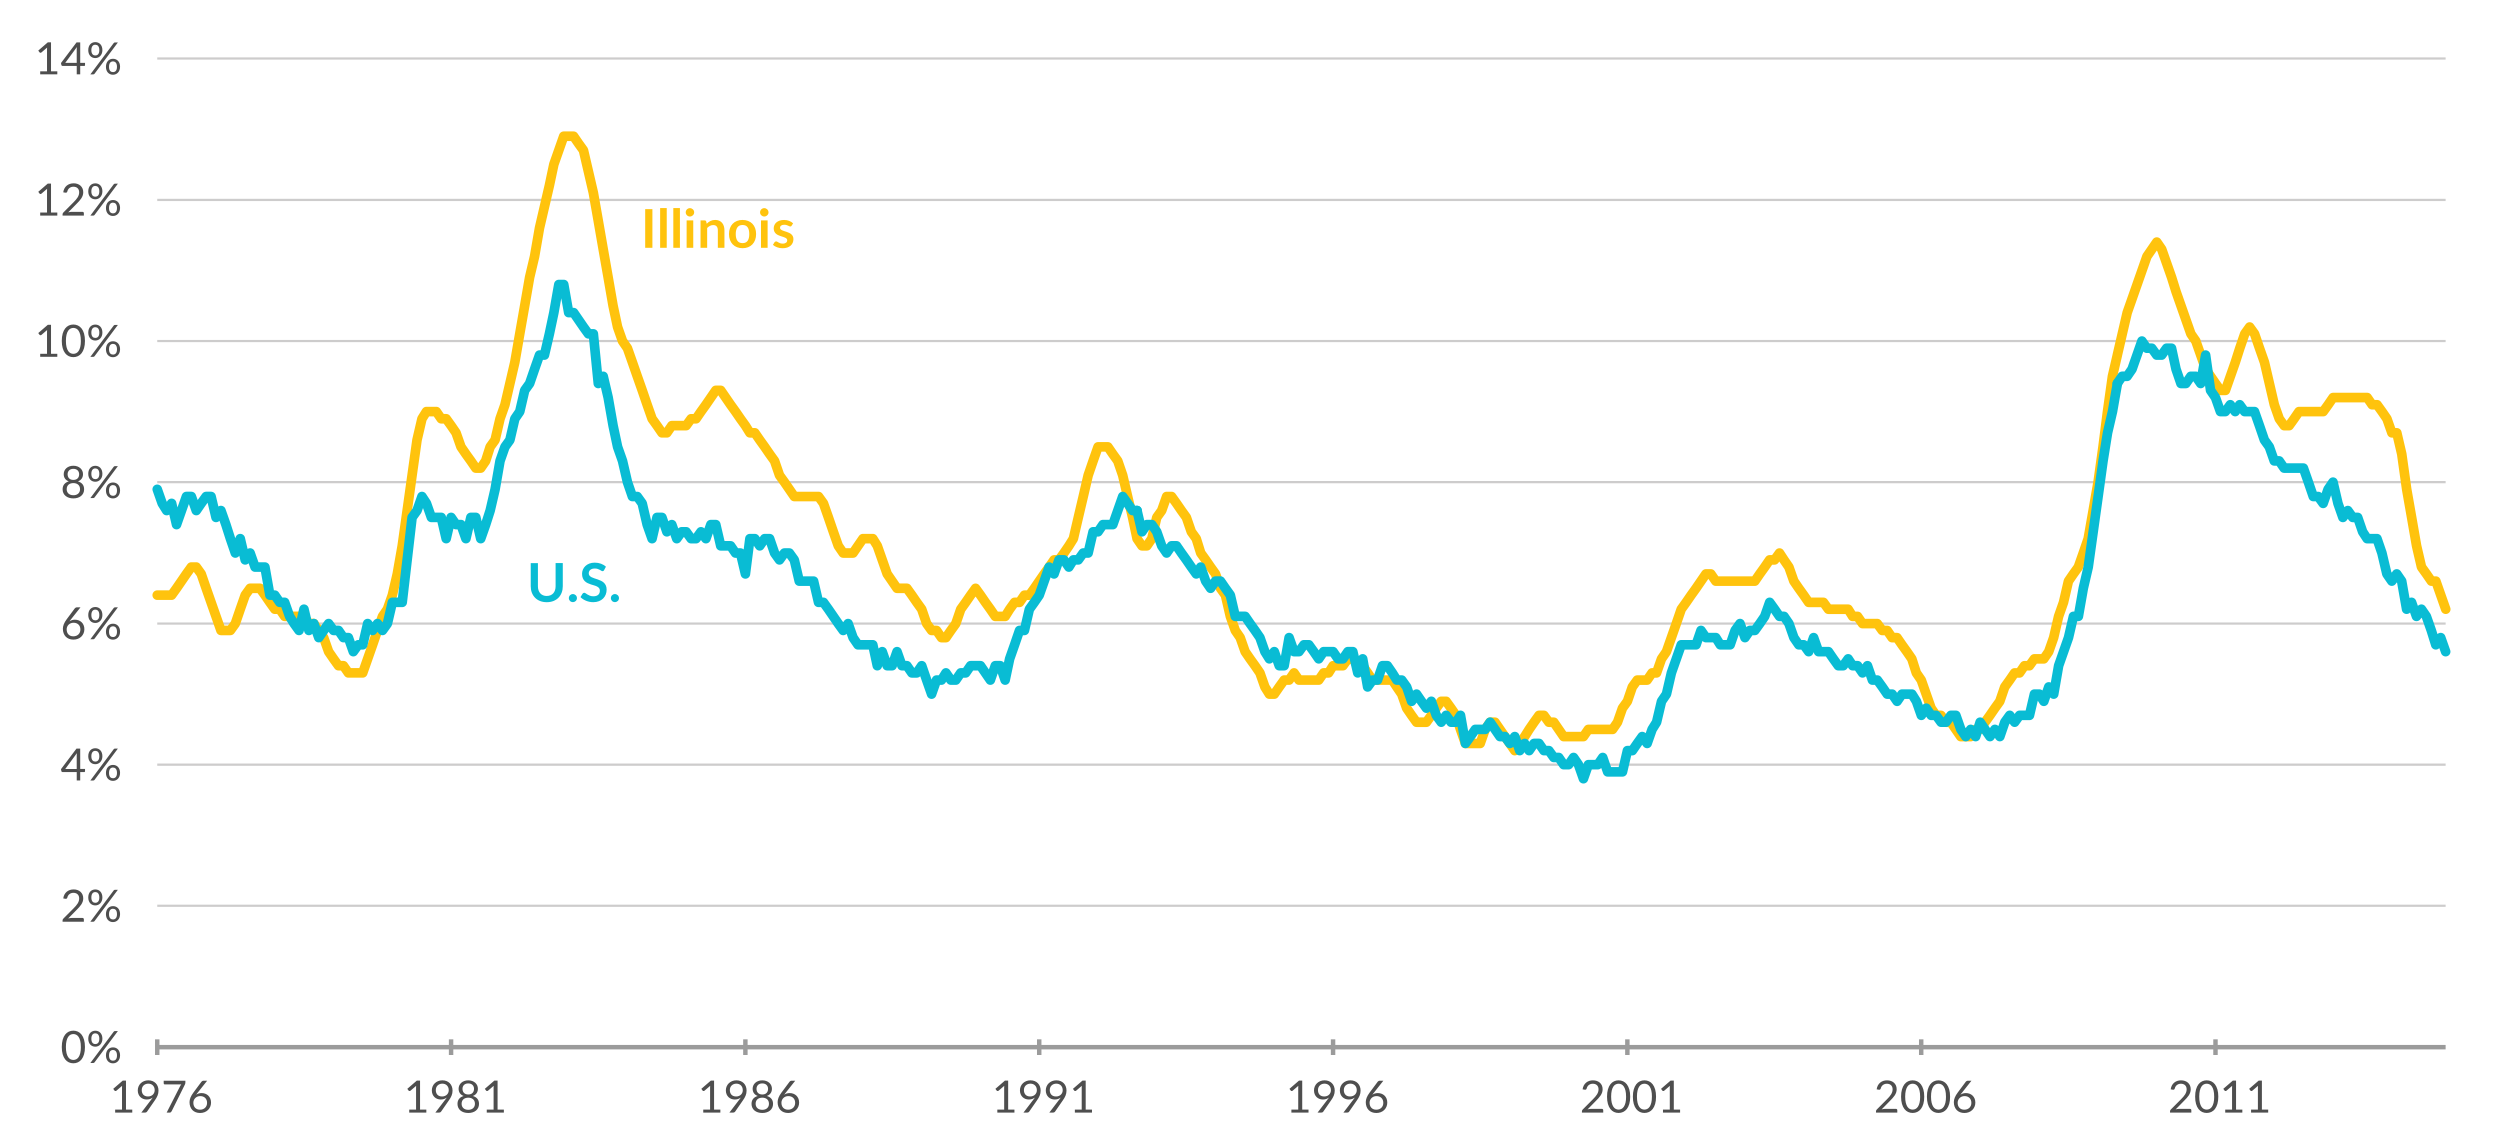 <svg xmlns="http://www.w3.org/2000/svg" width="561" height="252" viewBox="0 0 561 252"><path fill="none" stroke="#CDCCCC" stroke-width=".5" stroke-linejoin="round" stroke-miterlimit="10" d="M35.286 203.255H548.8M35.285 171.59H548.8M35.285 139.93H548.8M35.285 108.19H548.8M35.285 76.53H548.8M35.285 44.864H548.8M35.285 13.128H548.8"/><path fill="none" stroke="#9B9B9B" stroke-linejoin="round" stroke-miterlimit="10" d="M35.286 234.99H548.8m-513.514-1.758v3.518m65.938-3.518v3.518m66.04-3.518v3.518m65.937-3.518v3.518m65.94-3.518v3.518m66.04-3.518v3.518m65.938-3.518v3.518m66.038-3.518v3.518"/><path fill="none" stroke="#FFC30D" stroke-width="2.16" stroke-linecap="round" stroke-linejoin="round" stroke-miterlimit="10" d="M35.286 133.55h3.22l1.108-1.538 1.108-1.613 1.107-1.614 1.106-1.54h1.107l1.107 1.54 1.11 3.225 1.106 3.153 1.108 3.15 1.107 3.153h2.116l1.107-1.54 1.108-3.224 1.108-3.152 1.107-1.538h2.217l1.106 1.54 1.108 1.612 1.107 1.54h1.11l1.106 1.61h4.325l1.107 1.614h1.107l1.105 1.54 1.108 1.612 1.107 3.15 1.11 1.614 1.106 1.54h1.107l1.108 1.61h3.223l1.108-3.15 1.108-3.152 1.107-3.225 1.108-3.152 1.107-1.612 1.106-3.152 1.108-4.762 1.107-6.304 1.11-7.915 1.107-7.917 1.107-7.916 1.108-4.764 1.007-1.613h2.214l1.107 1.612h1.108l1.107 1.54 1.108 1.612 1.106 3.15 1.107 1.614 1.107 1.54 1.108 1.612h1.108l1.108-1.613 1.006-3.152 1.108-1.54 1.107-4.763 1.106-3.152 1.108-4.764 1.107-4.764 1.107-6.377 1.108-6.303 1.107-6.377 1.11-4.69 1.106-6.378 1.107-4.763 1.108-4.764 1.007-4.765 1.108-3.15 1.107-3.153h2.214l1.106 1.612 1.107 1.54 1.11 4.764 1.106 4.764 1.107 6.303 1.107 6.377 1.108 6.303 1.107 6.377 1.006 4.764 1.108 3.152 1.107 1.612 1.11 3.152 1.1 3.152 1.11 3.15 1.106 3.226 1.108 3.152 1.107 1.54 1.11 1.612h1.107l1.107-1.613h3.22l1.108-1.537h1.107l1.106-1.613 1.107-1.54 1.107-1.612 1.11-1.613h1.106l1.107 1.613 1.108 1.612 1.11 1.54 1.107 1.612 1.107 1.54 1.007 1.612h1.108l1.107 1.612 1.108 1.54 1.107 1.612 1.107 1.54 1.107 3.224 1.107 1.54 1.11 1.612 1.107 1.612h5.436l1.107 1.54 1.107 3.15 1.107 3.226 1.108 3.15 1.107 1.614h2.213l1.107-1.613 1.108-1.612h2.215l1.007 1.614 1.107 3.152 1.107 3.152 1.108 1.612 1.107 1.612h2.213l1.107 1.54 1.11 1.612 1.106 1.54 1.107 3.224 1.108 1.54h1.11l1.106 1.612h1.007l1.108-1.613 1.108-1.54 1.107-3.224 1.107-1.54 1.11-1.612 1.106-1.537 1.108 1.54 1.107 1.612 1.11 1.54 1.106 1.61h2.213l1.007-1.61 1.108-1.54h1.107l1.107-1.613h1.106l1.108-1.538 1.107-1.613 1.11-1.612 1.106-1.54 1.106-1.612h1.108l1.108-1.54 1.107-1.612 1.006-1.612 1.107-4.763 1.107-4.69 1.107-4.766 1.107-3.225 1.11-3.153h2.21l1.106 1.613 1.108 1.54 1.108 3.224 1.107 4.764 1.108 4.69 1.008 4.765M255.147 120.87l1.107 1.613h1.108l1.107-1.612 1.106-4.762 1.107-1.54 1.108-3.15h1.107l1.108 1.538 1.107 1.613 1.108 1.54 1.108 3.223 1.108 1.54 1.006 3.224 1.107 1.54 1.106 1.612 1.107 1.54 1.108 3.223 1.108 1.54 1.106 4.763 1.108 3.152 1.107 1.613 1.107 3.15 1.108 1.615 1.107 1.54 1.107 1.61 1.107 3.153 1.007 1.613h1.107l1.11-1.612 1.106-1.54h1.106l1.108-1.612 1.108 1.612h4.43l1.108-1.612h1.108l1.007-1.612h2.215l1.108-1.54h1.107l1.107 1.54h1.106l1.108 1.612 1.11 1.612h4.43l1.006 1.54 1.107 1.613 1.107 3.15 1.107 1.614 1.107 1.54h2.215l1.106-1.54 1.106-1.612 1.107-1.538h1.107l1.107 1.54 1.108 1.61 1.006 3.154 1.107 3.15h3.322l1.107-3.15 1.107-1.613h1.108l1.108 1.613 1.107 1.612 1.108 1.54 1.108 1.61 1.108-1.61 1.107-1.54 1.007-1.612 1.107-1.613 1.107-1.54h1.107l1.11 1.54h1.106l1.106 1.613 1.108 1.612h4.43l1.107-1.612h5.435l1.108-1.613 1.107-3.152 1.11-1.538 1.106-3.225 1.108-1.54h2.215l1.108-1.612h1.007l1.107-3.15 1.107-1.614 1.107-3.15 1.108-3.152 1.11-3.225 1.106-1.54 1.108-1.612 1.107-1.538 1.107-1.613 1.108-1.613h1.107l1.108 1.613h8.762l1.106-1.613 1.107-1.54 1.108-1.612h1.108l1.11-1.54 1.006 1.54 1.106 1.613 1.106 3.15 1.108 1.615 1.107 1.54 1.11 1.612h3.32l1.11 1.54h4.43l1.007 1.61h1.106l1.11 1.614h3.314l1.108 1.54h1.108l1.107 1.613h1.108l1.11 1.612 1.107 1.54 1.107 1.612 1.007 3.15 1.108 1.613 1.107 3.153 1.107 3.15 1.108 1.613h1.108l1.107 1.54h1.108l1.108 1.613 1.11 1.61h2.213l1.108-1.61h1.008l1.107-1.614 1.108-1.54 1.107-1.612 1.107-1.538 1.107-3.225 1.108-1.54 1.108-1.61h1.107l1.108-1.613h1.108l1.107-1.54h2.115l1.107-1.612 1.107-3.15 1.107-4.765 1.107-3.15 1.106-4.766 1.107-1.613 1.108-1.54 1.108-3.15 1.107-3.225 1.108-6.302 1.107-6.377 1.108-7.915 1.007-7.915 1.107-7.916 1.107-4.765m-.004-.005l1.107-4.765 1.107-4.764 1.108-3.15 1.107-3.15 1.105-3.153 1.107-3.152 1.107-1.612 1.107-1.613 1.107 1.612 1.108 3.15 1.107 3.153 1.006 3.225 1.107 3.152 1.108 3.152 1.108 3.15 1.107 1.614 1.107 3.152 1.107 3.15 1.107 1.614 1.107 1.612 1.108 1.54h1.107l1.107-3.152 1.107-3.152 1.007-3.152 1.108-3.225 1.107-1.54 1.107 1.54 1.107 3.225 1.11 3.152 1.105 4.764 1.108 4.764 1.107 3.152 1.11 1.54h1.105l1.107-1.54 1.108-1.613h5.435l1.108-1.54 1.107-1.613h7.654l1.107 1.612h1.107l1.108 1.54 1.107 1.61 1.11 3.153h1.106l1.108 4.764 1.107 7.916 1.108 6.303 1.11 6.376 1.106 4.765 1.108 1.54 1.107 1.61h1.008l1.107 3.153 1.11 3.153"/><g fill="none" stroke="#09BCD4" stroke-width="2.16" stroke-linecap="round" stroke-linejoin="round" stroke-miterlimit="10"><path d="M35.286 109.804l1.107 3.15 1.007 1.614 1.107-1.613 1.107 4.765 1.108-3.152 1.107-3.152h1.106l1.107 3.152 1.107-1.613 1.11-1.54h1.106l1.108 4.692 1.107-1.54 1.11 3.153 1.006 3.15 1.107 3.226 1.108-3.225 1.108 4.766 1.107-1.54 1.107 3.153h2.216l1.108 6.302h1.107l1.11 1.614h1.106l1.106 3.15 1.007 1.614 1.107 1.54 1.108-4.765 1.107 4.764 1.107-1.54 1.106 3.152 1.108-1.613 1.107-1.54 1.11 1.54h1.106l1.106 1.612h1.108l1.108 3.15 1.108-1.538h1.006l1.108-4.764 1.107 1.54 1.108-1.54 1.108 1.54 1.107-1.54 1.106-4.764h2.214l1.108-9.53 1.108-9.527 1.107-1.54 1.108-3.15 1.007 1.537 1.107 3.152h2.214l1.107 4.763 1.108-4.763 1.108 1.613h1.106l1.108 3.15 1.107-4.763h1.108l1.108 4.764 1.108-3.15 1.007-3.152 1.108-4.764 1.107-6.377 1.107-3.15 1.107-1.54 1.107-4.764 1.106-1.613 1.108-4.765 1.107-1.54 1.11-3.224 1.106-3.15h1.108l1.108-4.765 1.007-4.765 1.108-6.302h1.108l1.107 6.303h1.107l1.107 1.614 1.106 1.612 1.11 1.54h1.106l1.108 11.14 1.107-1.612 1.108 4.764 1.107 6.303 1.007 4.765 1.107 3.152 1.107 4.764 1.108 3.226H143l1.11 1.54 1.106 4.764 1.108 3.15 1.107-4.763h1.11l1.107 3.225 1.107-1.612 1.107 3.15 1.11-1.538h1.006l1.107 1.54h1.107l1.107-1.54 1.107 1.54 1.107-3.152h1.11l1.107 4.763h2.215l1.108 1.614h1.108l1.107 4.69 1.007-7.915h1.107l1.106 1.612 1.108-1.612h1.107l1.108 3.226 1.107 1.54 1.107-1.54h1.108l1.108 1.54 1.107 4.763h3.22l1.108 4.763h1.107l1.107 1.54 1.107 1.61 1.108 1.614 1.107 1.54 1.105-1.54 1.108 3.152 1.107 1.61h3.324l1.007 4.69 1.108-3.15 1.107 3.15h1.108l1.107-3.15 1.106 3.15h1.108l1.107 1.614h1.11l1.107-1.612 1.107 3.224 1.108 3.153 1.108-3.154h1.107l1.007-1.612 1.108 1.612h1.107l1.106-1.612h1.107l1.11-1.612h2.21l1.107 1.612 1.11 1.612 1.106-3.224h1.107l1.107 3.224 1.007-4.763 1.108-3.152 1.107-3.224h1.107l1.105-4.764 1.108-1.54 1.107-1.612 1.11-3.15 1.106-3.152 1.107 1.54 1.108-3.153h1.11l1.106 1.613 1.007-1.613h1.107l1.107-1.54h1.107l1.107-4.763h1.11l1.107-1.612h2.215l1.108-3.152 1.108-3.152 1.107 1.54 1.108 1.612h1.007"/><path d="M255.147 114.568l1.107 4.764 1.108-1.612h1.107l1.106 1.612 1.107 3.15 1.108 1.614 1.107-1.613h1.108l1.107 1.613 1.108 1.54 1.108 1.612 1.108 1.54 1.006-1.54 1.107 3.15 1.106 1.614 1.107-1.613h1.108l1.108 1.61 1.106 1.54 1.108 4.764h2.215l1.108 1.613 1.107 1.54 1.107 1.612 1.107 3.15 1.007 1.613 1.107-1.613 1.11 3.153h1.106l1.106-6.303 1.108 3.15h1.108l1.108-1.538h1.107l1.108 1.54 1.11 1.612 1.106-1.613h2.115l1.108 1.615h1.107l1.108-1.613h1.107l1.107 4.765 1.106-3.15 1.108 6.302 1.11-1.54h1.106l1.108-3.225h1.107l1.11 1.612 1.006 1.612h1.107l1.107 1.54 1.107 3.224 1.107-1.612 1.108 1.612 1.107 1.54 1.106-1.54 1.106 3.15 1.107 1.54 1.107-1.54 1.107 1.54h1.108l1.006-1.54 1.107 6.305 1.107-1.54 1.108-1.61h2.214l1.107-1.615 1.108 1.613 1.108 1.612h1.107l1.108 1.54 1.108-1.54 1.108 3.15 1.107-1.61 1.007 1.61 1.107-1.61h1.107l1.107 1.61h1.11l1.106 1.54h1.106l1.108 1.613h1.107l1.11-1.61 1.105 1.61 1.108 3.153 1.107-3.152h2.114l1.11-1.61 1.106 3.224h3.324l1.11-4.765h1.106l1.108-1.613 1.107-1.54 1.108 1.54 1.108-3.15 1.007-1.614 1.107-4.69 1.107-1.613 1.107-4.765 1.107-3.15 1.11-3.153h3.32l1.108-3.225 1.108 1.613h2.215l1.008 1.612h2.214l1.11-3.225 1.106-1.54 1.108 3.153 1.107-1.613h1.11l1.106-1.54 1.106-1.612 1.108-3.15 1.108 1.538 1.108 1.612h1.007l1.106 1.613 1.106 3.153 1.107 1.612h1.107l1.11 1.54 1.106-3.152 1.107 3.15h2.216l1.108 1.614 1.108 1.54h1.108l1.108-1.54 1.007 1.54h1.107l1.11 1.61 1.106-1.61 1.108 3.223h1.108l1.108 1.54 1.108 1.613h1.107l1.11 1.612 1.107-1.612h2.215l1.007 1.612 1.106 3.15 1.107-1.61 1.107 1.61h1.108l1.108 1.54h1.107l1.108-1.54h1.11l1.107 3.154 1.107 1.61 1.107-1.61 1.11 1.61 1.006-3.224 1.107 1.613 1.108 1.61 1.108-1.61 1.107 1.61 1.107-3.224 1.108-1.54 1.108 1.54 1.107-1.54h2.216l1.108-4.763h1.108l1.007 1.612 1.107-3.225 1.107 1.613 1.108-6.377 1.107-3.152 1.106-3.15 1.107-4.765h1.108l1.108-6.304 1.108-4.764 1.108-7.916 1.107-7.916 1.108-7.99 1.008-6.302 1.107-4.765 1.107-6.304"/><path d="M475.11 86.056l1.107-1.612h1.107l1.108-1.613 1.107-3.15 1.105-3.15 1.107 1.61h1.107l1.107 1.54h1.107l1.108-1.54h1.107l1.006 4.69 1.107 3.227h1.108l1.108-1.612h1.107l1.107 1.612 1.107-6.376 1.107 7.916 1.107 1.613 1.108 3.15h1.107l1.107-1.54 1.107 1.54 1.007-1.54 1.108 1.54h2.214l1.107 3.15 1.11 3.227 1.105 1.54 1.108 3.15h1.107l1.11 1.614h4.327l1.107 3.15 1.108 3.227h1.107l1.105 1.54 1.108-3.152 1.107-1.613 1.11 4.765 1.106 3.152 1.108-1.54 1.107 1.54h1.108l1.108 3.224 1.007 1.54h2.213l1.108 3.224 1.107 4.69 1.11 1.613 1.107-1.612 1.108 1.612 1.107 6.303 1.108-1.54 1.108 3.152 1.107-1.612 1.108 1.612 1.107 3.152 1.007 3.225 1.107-1.612 1.11 3.15"/></g><path d="M19.065 234.95c0 .626-.067 1.168-.203 1.627-.135.458-.32.837-.552 1.137-.233.3-.51.523-.828.67-.318.147-.66.22-1.022.22-.367 0-.708-.072-1.022-.22-.315-.146-.59-.37-.823-.67-.233-.3-.417-.68-.55-1.137-.133-.46-.2-1-.2-1.628s.067-1.17.2-1.63.316-.843.55-1.145.508-.525.823-.673c.315-.146.656-.22 1.022-.22.363 0 .704.073 1.022.22.318.147.594.37.828.673s.417.683.552 1.143c.136.46.203 1.002.203 1.63zm-.924 0c0-.548-.044-1.007-.136-1.378-.092-.372-.215-.67-.37-.898-.155-.227-.334-.39-.538-.487-.203-.098-.415-.147-.635-.147s-.43.05-.634.147c-.203.1-.38.26-.535.487-.152.228-.275.526-.367.898-.092.37-.137.83-.137 1.377s.045 1.003.137 1.373.214.668.368.896c.154.226.333.39.536.486.204.098.415.147.635.147s.433-.05.636-.147c.204-.1.383-.26.538-.487.155-.23.278-.526.37-.897s.138-.828.138-1.375zm4.835-1.855c0 .28-.043.53-.13.752-.087.222-.203.408-.348.56-.145.152-.313.268-.505.348s-.394.12-.607.12c-.223 0-.432-.04-.625-.12s-.36-.195-.502-.347c-.142-.152-.252-.34-.333-.56s-.12-.474-.12-.753c0-.287.04-.542.12-.766.08-.225.19-.413.333-.566s.31-.27.502-.35.402-.12.625-.12c.227 0 .437.04.63.12s.362.196.505.35c.144.153.255.342.335.564.08.223.12.478.12.765zm2.535-1.58c.033-.04.072-.075.118-.105.045-.03.105-.045.182-.045h.645l-5.24 7.02c-.03.044-.068.08-.115.105-.046.026-.103.04-.17.04h-.655l5.235-7.015zm-3.225 1.58c0-.22-.023-.407-.07-.56-.047-.154-.11-.28-.192-.378-.082-.1-.178-.17-.288-.213-.11-.043-.227-.065-.35-.065-.124 0-.238.02-.345.063-.106.043-.2.114-.28.213-.08.098-.144.224-.19.377-.047.153-.07.34-.07.56 0 .217.023.4.07.553.046.152.11.275.19.37s.173.163.28.205c.107.043.222.064.345.064.123 0 .24-.02.35-.063.11-.04.206-.11.288-.204.082-.095.146-.218.192-.37.047-.152.07-.336.07-.552zm4.655 3.744c0 .28-.043.53-.13.75-.086.22-.202.404-.347.556-.145.152-.313.268-.505.348-.19.08-.394.12-.607.12-.225 0-.434-.04-.625-.12-.19-.08-.358-.195-.5-.348-.142-.15-.252-.337-.333-.558-.08-.22-.12-.47-.12-.75 0-.287.04-.543.12-.768.08-.226.192-.415.334-.568s.31-.27.5-.35c.192-.08.4-.12.627-.12.225 0 .434.04.628.12.196.08.364.196.506.35.142.153.253.343.335.568.08.225.123.48.123.767zm-.69 0c0-.22-.023-.41-.07-.565-.047-.154-.11-.28-.192-.377s-.178-.168-.288-.21-.227-.066-.35-.066c-.123 0-.24.022-.347.065-.108.042-.203.112-.283.21s-.143.222-.188.376c-.045.155-.067.343-.067.563 0 .216.022.4.067.55.045.15.107.272.188.367s.174.163.283.205c.108.042.224.063.347.063.124 0 .24-.02.35-.062s.206-.11.288-.205.146-.218.192-.367c.047-.15.07-.334.07-.55zM16.52 199.585c.304 0 .587.045.85.135.264.09.493.222.686.393.193.172.345.38.455.628.11.248.167.528.167.84 0 .27-.04.517-.12.744-.08.23-.188.446-.325.652-.136.207-.293.41-.472.605s-.367.396-.567.596l-1.89 1.93c.134-.036.27-.065.406-.087s.267-.033.394-.033h2.4c.098 0 .174.028.23.085s.086.13.086.22v.54h-4.78v-.304c0-.063.013-.13.04-.195.027-.065.068-.127.125-.184l2.296-2.307c.19-.193.364-.38.52-.558.157-.178.29-.357.4-.537s.196-.362.256-.548c.06-.185.09-.382.09-.592s-.032-.395-.1-.553c-.066-.158-.157-.29-.272-.393-.115-.105-.25-.182-.407-.233s-.324-.08-.504-.08c-.184 0-.352.027-.505.08-.152.054-.288.128-.406.223-.12.096-.218.208-.297.338-.08.13-.137.274-.17.43-.04.118-.094.195-.162.233-.068.04-.165.05-.288.033l-.465-.08c.046-.327.137-.616.272-.868.135-.25.305-.462.51-.632s.44-.3.703-.388c.262-.088.547-.132.854-.132zm6.455 1.81c0 .28-.043.53-.13.753-.087.222-.203.408-.348.56-.145.152-.313.268-.505.348s-.394.12-.607.12c-.223 0-.432-.04-.625-.12s-.36-.195-.502-.347c-.142-.154-.252-.34-.333-.563s-.12-.473-.12-.752c0-.287.04-.542.12-.766.08-.224.19-.41.333-.565s.31-.27.502-.35.402-.12.625-.12c.227 0 .437.04.63.12s.362.196.505.35c.144.153.255.342.335.564.08.223.12.477.12.765zm2.535-1.58c.033-.04.072-.075.118-.105.045-.03.105-.045.182-.045h.645l-5.24 7.02c-.03.044-.068.08-.115.105-.046.026-.103.04-.17.04h-.655l5.235-7.015zm-3.225 1.58c0-.22-.023-.406-.07-.56-.047-.153-.11-.28-.192-.377-.082-.1-.178-.17-.288-.213-.11-.043-.227-.065-.35-.065-.124 0-.238.022-.345.065-.106.043-.2.114-.28.213-.08.098-.144.224-.19.377-.047.153-.07.34-.07.56 0 .217.023.4.07.553.046.152.11.275.19.37s.173.163.28.205c.107.042.222.063.345.063.123 0 .24-.02.35-.063.11-.042.206-.11.288-.205.082-.095.146-.218.192-.37.047-.152.07-.337.07-.552zm4.655 3.745c0 .28-.043.53-.13.75-.086.22-.202.406-.347.558-.145.152-.313.268-.505.348-.19.08-.394.12-.607.12-.225 0-.434-.04-.625-.12-.19-.08-.358-.195-.5-.348-.142-.15-.252-.337-.333-.558-.08-.22-.12-.47-.12-.75 0-.286.04-.542.12-.767.08-.226.192-.415.334-.568s.31-.27.5-.35c.192-.08.4-.12.627-.12.225 0 .434.04.628.12.196.08.364.196.506.35.142.153.253.343.335.568.08.225.123.48.123.767zm-.69 0c0-.22-.023-.407-.07-.563-.047-.154-.11-.28-.192-.377s-.178-.167-.288-.21-.227-.065-.35-.065c-.123 0-.24.022-.347.065-.108.043-.203.113-.283.21s-.143.223-.188.377c-.045.155-.067.343-.067.563 0 .217.022.4.067.55.045.15.107.273.188.368s.174.163.283.205c.108.042.224.063.347.063.124 0 .24-.02.35-.063s.206-.11.288-.205.146-.218.192-.367c.047-.15.07-.333.07-.55zM17.996 172.556h1.085v.51c0 .054-.014.1-.046.135-.032.04-.08.058-.147.058h-.89v1.885h-.78v-1.885h-3.18c-.067 0-.125-.02-.173-.058s-.08-.087-.092-.144l-.09-.455 3.486-4.623h.83v4.58zm-.78-2.955c0-.085 0-.18.007-.28.005-.102.016-.206.032-.313l-2.61 3.55h2.57V169.6zm5.76.106c0 .28-.044.53-.13.752-.088.222-.204.408-.35.56-.144.152-.312.268-.504.348s-.394.12-.607.12c-.223 0-.432-.04-.625-.12s-.36-.195-.502-.347c-.142-.154-.252-.34-.333-.563s-.12-.473-.12-.752c0-.287.04-.542.12-.766.08-.224.19-.41.333-.565s.31-.27.502-.35.402-.12.625-.12c.227 0 .437.04.63.12s.362.196.505.35c.144.153.255.342.335.564.08.223.12.48.12.765zm2.534-1.58c.033-.04.072-.075.118-.105.045-.03.105-.043.182-.043h.645l-5.24 7.02c-.03.044-.068.08-.115.105-.046.027-.103.04-.17.04h-.655l5.235-7.014zm-3.225 1.58c0-.22-.023-.407-.07-.56-.047-.154-.11-.28-.192-.378-.082-.1-.178-.17-.288-.213-.11-.043-.227-.065-.35-.065-.124 0-.238.022-.345.065-.106.043-.2.114-.28.213-.08.098-.144.224-.19.377-.047.153-.07.34-.07.56 0 .217.023.4.07.553.046.152.11.275.19.37s.173.163.28.205c.107.042.222.063.345.063.123 0 .24-.02.35-.063.11-.042.206-.11.288-.205.082-.095.146-.218.192-.37.047-.152.07-.336.07-.552zm4.655 3.744c0 .28-.043.53-.13.75-.086.22-.202.406-.347.558-.145.152-.313.268-.505.348-.19.08-.394.12-.607.12-.225 0-.434-.04-.625-.12-.19-.08-.358-.195-.5-.348-.142-.15-.252-.337-.333-.558-.08-.22-.12-.47-.12-.75 0-.286.04-.542.12-.767.08-.226.192-.415.334-.568s.31-.27.5-.35c.192-.08.4-.12.627-.12.225 0 .434.04.628.12.196.08.364.196.506.35.142.153.253.343.335.568.08.225.123.48.123.767zm-.69 0c0-.22-.023-.407-.07-.563-.047-.154-.11-.28-.192-.377s-.178-.167-.288-.21-.227-.065-.35-.065c-.123 0-.24.022-.347.065-.108.043-.203.113-.283.21s-.143.223-.188.377c-.045.155-.067.343-.067.563 0 .217.022.4.067.55.045.15.107.273.188.368s.174.163.283.205c.108.042.224.063.347.063.124 0 .24-.02.35-.063s.206-.11.288-.205.146-.218.192-.367c.047-.15.07-.332.07-.55zM15.936 138.97c-.067.08-.128.16-.185.236l-.17.226c.17-.117.36-.208.565-.273.205-.066.427-.1.667-.1.29 0 .564.05.82.143.258.096.482.234.673.416.192.18.344.403.458.67.114.264.17.566.17.906 0 .33-.06.637-.18.92s-.287.53-.5.74c-.216.21-.475.375-.776.495-.302.12-.634.18-.998.18-.36 0-.688-.057-.98-.172-.294-.115-.543-.28-.75-.49-.204-.212-.362-.47-.474-.77s-.167-.64-.167-1.014c0-.313.07-.647.207-1.002.138-.355.36-.734.663-1.138l1.82-2.445c.047-.06.11-.11.192-.15s.175-.065.282-.065h.79l-2.126 2.685zm-.976 2.27c0 .23.033.44.1.63.066.19.164.355.292.49s.285.243.47.318.396.112.633.112c.24 0 .458-.038.652-.115.195-.076.362-.183.5-.32s.245-.298.32-.484c.075-.185.113-.39.113-.61 0-.23-.037-.44-.11-.63-.074-.19-.178-.35-.313-.48-.135-.132-.296-.232-.483-.303-.187-.07-.392-.104-.615-.104-.24 0-.46.04-.65.122-.195.082-.36.192-.495.33-.135.14-.238.3-.31.48s-.106.37-.106.567zm8.015-3.224c0 .28-.043.53-.13.753-.087.22-.203.407-.348.56-.145.15-.313.266-.505.346s-.394.12-.607.12c-.223 0-.432-.04-.625-.12s-.36-.195-.502-.348c-.142-.15-.252-.34-.333-.56s-.12-.473-.12-.754c0-.286.04-.54.12-.765s.19-.41.333-.565c.142-.152.31-.27.502-.35s.402-.12.625-.12c.227 0 .437.04.63.12s.362.197.505.35c.144.154.255.342.335.565.08.225.12.48.12.766zm2.535-1.58c.033-.04.072-.074.118-.104.045-.03.105-.045.182-.045h.645l-5.24 7.02c-.03.044-.068.08-.115.105-.046.026-.103.04-.17.04h-.655l5.235-7.016zm-3.225 1.58c0-.22-.023-.406-.07-.56-.047-.153-.11-.278-.192-.378-.082-.098-.178-.168-.288-.212-.11-.044-.227-.065-.35-.065-.124 0-.238.023-.345.067-.106.044-.2.114-.28.212-.08.1-.144.224-.19.377-.047.153-.07.34-.07.56 0 .217.023.4.07.553.046.15.11.274.19.37s.173.162.28.204c.107.042.222.063.345.063.123 0 .24-.02.35-.063.11-.042.206-.11.288-.205.082-.097.146-.22.192-.37.047-.154.07-.34.07-.555zm4.655 3.745c0 .28-.043.53-.13.75-.086.223-.202.408-.347.56-.145.15-.313.268-.505.348-.19.08-.394.12-.607.12-.225 0-.434-.04-.625-.12-.19-.08-.358-.195-.5-.348-.142-.152-.252-.338-.333-.56-.08-.22-.12-.47-.12-.75 0-.285.04-.54.12-.766.08-.226.192-.415.334-.568s.31-.27.5-.35c.192-.08.4-.12.627-.12.225 0 .434.04.628.12.196.08.364.196.506.35.142.153.253.343.335.568.08.225.123.48.123.767zm-.69 0c0-.22-.023-.405-.07-.56-.047-.155-.11-.28-.192-.378s-.178-.166-.288-.21-.227-.064-.35-.064c-.123 0-.24.022-.347.065-.108.044-.203.114-.283.21s-.143.224-.188.378c-.045.156-.067.344-.067.564 0 .218.022.4.067.552.045.15.107.272.188.367s.174.162.283.204c.108.042.224.063.347.063.124 0 .24-.02.35-.063s.206-.11.288-.205.146-.22.192-.368c.047-.15.07-.334.07-.55zM16.465 111.842c-.356 0-.683-.047-.98-.143s-.552-.233-.765-.41c-.213-.176-.378-.39-.495-.64-.117-.254-.175-.536-.175-.85 0-.46.12-.84.36-1.138.24-.298.583-.51 1.03-.637-.377-.14-.66-.35-.853-.627s-.288-.612-.288-1c0-.262.05-.51.153-.74.103-.23.25-.43.44-.6.19-.17.417-.302.683-.4.265-.096.56-.144.887-.144.323 0 .618.048.885.145.266.097.494.23.684.4.19.17.336.37.44.6.103.23.155.477.155.74 0 .387-.098.72-.29 1s-.478.485-.85.625c.446.126.79.34 1.03.637.24.298.36.678.36 1.138 0 .314-.06.597-.178.85-.12.25-.285.465-.496.64-.212.178-.466.314-.763.41-.294.095-.62.142-.98.142zm0-.71c.233 0 .442-.033.627-.098s.342-.157.47-.275.227-.26.295-.427c.068-.165.103-.347.103-.547 0-.247-.04-.458-.123-.632-.082-.175-.192-.317-.33-.428-.138-.11-.297-.19-.478-.242-.18-.052-.37-.078-.567-.078s-.385.026-.565.078-.34.132-.48.242c-.137.11-.247.252-.33.428-.08.175-.122.386-.122.632 0 .2.034.383.103.547.07.165.167.307.295.425.128.117.285.21.47.274s.396.098.63.098zm0-3.44c.233 0 .433-.036.598-.108.165-.07.3-.167.402-.285.104-.12.178-.256.225-.41s.07-.31.07-.475c0-.167-.027-.323-.083-.47-.055-.146-.137-.275-.245-.385-.108-.11-.244-.195-.405-.26s-.35-.094-.563-.094-.4.032-.563.095-.294.15-.403.26c-.108.11-.19.24-.245.387s-.082.303-.082.47c0 .164.023.322.07.475.047.154.122.29.225.41.104.117.238.212.403.284.167.072.366.108.6.108zm6.51-1.365c0 .28-.043.53-.13.752-.087.22-.203.407-.348.56-.145.15-.313.266-.505.346s-.394.12-.607.12c-.223 0-.432-.04-.625-.12s-.36-.196-.502-.348c-.142-.152-.252-.34-.333-.56s-.12-.473-.12-.753c0-.287.04-.542.12-.765.08-.223.19-.412.333-.565s.31-.27.502-.35c.193-.08.402-.12.625-.12.227 0 .437.04.63.12.193.08.362.197.505.35.144.153.255.342.335.565.08.224.12.48.12.765zm2.535-1.58c.033-.04.072-.075.118-.105.045-.03.105-.045.182-.045h.645l-5.24 7.02c-.03.043-.068.08-.115.105-.046.027-.103.04-.17.04h-.655l5.235-7.015zm-3.225 1.58c0-.22-.023-.407-.07-.56-.047-.153-.11-.28-.192-.377-.082-.098-.178-.17-.288-.212-.11-.043-.227-.065-.35-.065-.124 0-.238.02-.345.065-.106.043-.2.114-.28.212-.08.1-.144.224-.19.377-.047.153-.07.34-.07.56 0 .217.023.4.07.553.046.15.11.275.19.37.08.095.173.164.28.205.107.042.222.063.345.063.123 0 .24-.02.35-.063.11-.042.206-.11.288-.205.082-.095.146-.218.192-.37.047-.152.07-.336.07-.553zm4.655 3.745c0 .28-.043.53-.13.75-.086.22-.202.406-.347.558-.145.15-.313.267-.505.347-.19.08-.394.12-.607.12-.225 0-.434-.04-.625-.12-.19-.08-.358-.196-.5-.347-.142-.152-.252-.338-.333-.558-.08-.22-.12-.47-.12-.75 0-.287.04-.542.12-.768s.192-.414.334-.567.31-.27.5-.35c.192-.08.4-.12.627-.12.225 0 .434.04.628.12.196.08.364.197.506.35.142.153.253.342.335.567.08.226.123.482.123.768zm-.69 0c0-.22-.023-.408-.07-.563-.047-.157-.11-.283-.192-.38s-.178-.166-.288-.21c-.11-.042-.227-.064-.35-.064-.123 0-.24.02-.347.065-.108.044-.203.114-.283.21s-.143.223-.188.378c-.045.154-.067.34-.067.562 0 .217.022.4.067.55s.107.272.188.368c.08.095.174.163.283.205.108.042.224.063.347.063.124 0 .24-.02.35-.063.11-.042.206-.11.288-.205.082-.095.146-.218.192-.368s.07-.333.07-.55zM9.016 79.392h1.535v-4.885c0-.14.007-.29.017-.445L9.29 75.157c-.042.037-.085.06-.13.067s-.082.01-.12.002c-.036-.006-.07-.02-.102-.04-.032-.02-.056-.042-.072-.065l-.28-.383 2.135-1.845h.727v6.5h1.41v.68h-3.84v-.678zm10.05-2.9c0 .627-.068 1.17-.204 1.627-.135.456-.32.835-.552 1.136-.233.3-.51.523-.828.67s-.66.22-1.022.22c-.367 0-.708-.074-1.022-.22s-.59-.37-.823-.67c-.233-.3-.417-.68-.55-1.138-.133-.46-.2-1-.2-1.628 0-.626.067-1.17.2-1.63s.316-.84.55-1.143.508-.527.823-.673c.315-.147.656-.22 1.022-.22.363 0 .704.073 1.022.22.318.146.594.37.828.672s.417.682.552 1.142c.136.46.203 1.004.203 1.63zm-.925 0c0-.546-.044-1.006-.136-1.377s-.215-.67-.37-.897c-.155-.227-.334-.39-.538-.487-.203-.097-.415-.146-.635-.146s-.43.05-.634.148c-.203.1-.38.262-.535.488s-.275.526-.367.897-.137.83-.137 1.377.045 1.005.137 1.375.214.667.368.894.333.39.536.488c.204.098.415.147.635.147s.433-.05.636-.148c.204-.1.383-.26.538-.488.155-.227.278-.525.37-.895s.138-.83.138-1.376zm4.835-1.855c0 .28-.043.53-.13.752-.087.22-.203.407-.348.56-.145.15-.313.266-.505.346s-.394.12-.607.12c-.223 0-.432-.04-.625-.12s-.36-.196-.502-.348c-.142-.152-.252-.34-.333-.56s-.12-.473-.12-.753c0-.287.04-.542.12-.765.08-.223.19-.412.333-.565s.31-.27.502-.35c.193-.08.402-.12.625-.12.227 0 .437.04.63.12.193.08.362.197.505.35.144.153.255.342.335.565.08.224.12.48.12.765zm2.535-1.58c.033-.04.072-.075.118-.105.045-.03.105-.045.182-.045h.645l-5.24 7.02c-.03.043-.068.08-.115.105-.046.027-.103.04-.17.04h-.655l5.235-7.015zm-3.225 1.58c0-.22-.023-.407-.07-.56-.047-.153-.11-.28-.192-.377-.082-.098-.178-.17-.288-.212-.11-.043-.227-.065-.35-.065-.124 0-.238.02-.345.065-.106.043-.2.114-.28.212-.08.1-.144.224-.19.377-.047.153-.07.34-.07.56 0 .217.023.4.07.553.046.15.11.275.19.37.08.095.173.164.28.205.107.042.222.063.345.063.123 0 .24-.02.35-.063.11-.042.206-.11.288-.205.082-.095.146-.218.192-.37.047-.152.07-.336.07-.553zm4.655 3.745c0 .28-.043.53-.13.75-.086.22-.202.406-.347.558-.145.15-.313.267-.505.347-.19.08-.394.12-.607.12-.225 0-.434-.04-.625-.12-.19-.08-.358-.196-.5-.347-.142-.152-.252-.338-.333-.558-.08-.22-.12-.47-.12-.75 0-.287.04-.542.12-.768s.192-.414.334-.567.31-.27.5-.35c.192-.08.4-.12.627-.12.225 0 .434.04.628.12.196.08.364.197.506.35.142.153.253.342.335.567.08.226.123.482.123.768zm-.69 0c0-.22-.023-.408-.07-.563-.047-.157-.11-.283-.192-.38s-.178-.166-.288-.21c-.11-.042-.227-.064-.35-.064-.123 0-.24.02-.347.065-.108.044-.203.114-.283.21s-.143.223-.188.378c-.045.154-.067.34-.067.562 0 .217.022.4.067.55s.107.272.188.368c.08.095.174.163.283.205.108.042.224.063.347.063.124 0 .24-.02.35-.063.11-.042.206-.11.288-.205.082-.095.146-.218.192-.368s.07-.333.07-.55zM9.016 47.698h1.535v-4.885c0-.14.007-.29.017-.445L9.29 43.463c-.042.037-.085.06-.13.067s-.082.01-.12.002c-.036-.006-.07-.02-.102-.04-.032-.02-.056-.042-.072-.065l-.28-.385 2.135-1.845h.727v6.5h1.41v.68h-3.84v-.68zm7.504-6.565c.304 0 .587.045.85.135.264.09.493.22.686.393.193.173.345.383.455.63.11.246.167.525.167.84 0 .266-.04.513-.12.742-.08.23-.188.447-.325.653s-.293.408-.472.605-.367.395-.567.595l-1.89 1.93c.134-.037.27-.066.406-.087s.267-.033.394-.033h2.4c.098 0 .174.03.23.085s.086.13.086.22v.54h-4.78v-.305c0-.063.013-.128.04-.195.027-.066.068-.128.125-.185L16.5 45.39c.19-.193.364-.38.52-.557.157-.177.29-.356.4-.537s.196-.362.256-.547.09-.384.09-.594-.032-.394-.1-.552c-.066-.157-.157-.288-.272-.392-.115-.104-.25-.18-.407-.232s-.324-.078-.504-.078c-.184 0-.352.027-.505.08s-.288.127-.406.222c-.12.095-.218.208-.297.338-.08.13-.137.273-.17.43-.04.117-.094.194-.162.232-.068.04-.165.05-.288.033l-.465-.08c.046-.327.137-.616.272-.867.135-.252.305-.463.51-.633s.44-.3.703-.387c.262-.09.547-.133.854-.133zm6.455 1.81c0 .28-.043.53-.13.752-.087.222-.203.41-.348.56-.145.152-.313.268-.505.348s-.394.12-.607.12c-.223 0-.432-.04-.625-.12s-.36-.196-.502-.348c-.142-.15-.252-.338-.333-.56s-.12-.472-.12-.752c0-.287.04-.542.12-.765.08-.223.19-.412.333-.565s.31-.27.502-.35c.193-.08.402-.12.625-.12.227 0 .437.04.63.12.193.08.362.197.505.35.144.153.255.342.335.565.08.223.12.478.12.765zm2.535-1.58c.033-.04.072-.075.118-.105.045-.03.105-.045.182-.045h.645l-5.24 7.02c-.03.043-.068.08-.115.105-.046.027-.103.04-.17.04h-.655l5.235-7.015zm-3.225 1.58c0-.22-.023-.407-.07-.56-.047-.153-.11-.28-.192-.377-.082-.098-.178-.17-.288-.212-.11-.043-.227-.065-.35-.065-.124 0-.238.02-.345.063-.106.043-.2.114-.28.212-.08.1-.144.224-.19.377-.047.153-.07.34-.07.56 0 .217.023.4.07.553.046.15.11.275.19.37.08.095.173.164.28.205.107.043.222.064.345.064.123 0 .24-.02.35-.063.11-.04.206-.11.288-.203.082-.095.146-.218.192-.37.047-.152.07-.336.07-.553zm4.655 3.745c0 .28-.043.53-.13.75-.086.22-.202.406-.347.558-.145.15-.313.267-.505.347-.19.08-.394.12-.607.12-.225 0-.434-.04-.625-.12-.19-.08-.358-.196-.5-.347-.142-.152-.252-.338-.333-.558-.08-.22-.12-.47-.12-.75 0-.287.04-.542.12-.768s.192-.414.334-.567.31-.27.5-.35c.192-.08.4-.12.627-.12.225 0 .434.04.628.12.196.08.364.197.506.35.142.153.253.342.335.567.08.226.123.48.123.768zm-.69 0c0-.22-.023-.408-.07-.563-.047-.155-.11-.28-.192-.377s-.178-.167-.288-.21c-.11-.043-.227-.065-.35-.065-.123 0-.24.02-.347.065-.108.043-.203.113-.283.21s-.143.222-.188.377c-.045.155-.067.342-.067.563 0 .217.022.4.067.55s.107.272.188.368c.08.095.174.163.283.205.108.044.224.065.347.065.124 0 .24-.02.35-.063.11-.04.206-.11.288-.204.082-.095.146-.218.192-.368s.07-.333.07-.55zM9.016 16.008h1.535v-4.885c0-.14.007-.29.017-.445L9.29 11.773c-.042.037-.085.06-.13.067s-.082.01-.12.002c-.036-.006-.07-.02-.102-.04-.032-.02-.056-.042-.072-.065l-.28-.385 2.135-1.845h.727v6.5h1.41v.68h-3.84v-.68zm8.98-1.904h1.085v.51c0 .054-.014.1-.046.135s-.08.053-.147.053h-.89v1.885h-.78v-1.886h-3.18c-.067 0-.125-.02-.173-.058-.048-.04-.08-.086-.092-.143l-.09-.454 3.486-4.625h.83v4.58zm-.78-2.956c0-.086 0-.18.007-.282.005-.102.016-.206.032-.313l-2.61 3.55h2.57v-2.955zm5.76.105c0 .28-.044.53-.13.752-.088.222-.204.41-.35.56-.144.152-.312.268-.504.348s-.394.12-.607.12c-.223 0-.432-.04-.625-.12s-.36-.196-.502-.348c-.142-.15-.252-.338-.333-.56s-.12-.472-.12-.752c0-.287.04-.542.12-.765.08-.223.19-.412.333-.565s.31-.27.502-.35c.193-.08.402-.12.625-.12.227 0 .437.04.63.12.193.08.362.197.505.35.144.153.255.342.335.565.08.224.12.48.12.765zm2.534-1.58c.033-.04.072-.075.118-.105.045-.03.105-.045.182-.045h.645l-5.24 7.02c-.03.043-.068.08-.115.105-.046.027-.103.04-.17.04h-.655l5.235-7.015zm-3.225 1.58c0-.22-.023-.407-.07-.56-.047-.153-.11-.28-.192-.377-.082-.098-.178-.17-.288-.212-.11-.043-.227-.065-.35-.065-.124 0-.238.02-.345.063-.106.043-.2.114-.28.212-.08.1-.144.224-.19.377-.047.153-.07.34-.07.56 0 .217.023.4.07.553.046.15.11.275.19.37.08.095.173.164.28.205.107.043.222.064.345.064.123 0 .24-.02.35-.063.11-.04.206-.11.288-.203.082-.095.146-.218.192-.37.047-.152.07-.336.07-.553zM26.94 15c0 .28-.043.53-.13.75-.086.22-.202.405-.347.557-.145.15-.313.267-.505.347-.19.08-.394.12-.607.12-.225 0-.434-.04-.625-.12-.19-.08-.358-.196-.5-.347-.142-.152-.252-.338-.333-.558-.08-.22-.12-.47-.12-.75 0-.29.04-.544.12-.77s.192-.414.334-.567.31-.27.5-.35c.192-.08.4-.12.627-.12.225 0 .434.04.628.12.196.08.364.197.506.35.142.153.253.342.335.567.08.226.123.482.123.77zm-.69 0c0-.22-.023-.41-.07-.564-.047-.155-.11-.28-.192-.377s-.178-.17-.288-.21c-.11-.045-.227-.067-.35-.067-.123 0-.24.02-.347.065-.108.042-.203.112-.283.21s-.143.22-.188.376c-.045.155-.067.342-.067.563 0 .216.022.4.067.55s.107.27.188.367c.08.095.174.163.283.205.108.04.224.062.347.062.124 0 .24-.02.35-.063.11-.043.206-.11.288-.206.082-.095.146-.218.192-.368s.07-.335.07-.55zM25.844 248.994h1.535v-4.886c0-.14.003-.288.013-.444l-1.275 1.095c-.044.035-.087.06-.13.065-.044.01-.084.01-.12.003s-.072-.022-.104-.04c-.032-.022-.056-.043-.072-.066l-.28-.385 2.135-1.846h.724v6.5h1.41v.68h-3.84v-.68zm8.046-2.176l.204-.274c.063-.087.123-.174.18-.26-.183.146-.39.258-.62.335-.23.074-.473.112-.73.112-.27 0-.526-.045-.767-.135-.242-.09-.455-.223-.638-.397-.186-.174-.33-.39-.44-.644s-.163-.548-.163-.878c0-.313.06-.606.175-.88.116-.273.28-.512.49-.715s.46-.363.75-.48c.29-.116.608-.175.955-.175.343 0 .655.057.935.17.28.113.52.27.72.476.2.203.354.446.463.73.108.282.162.596.162.94 0 .205-.02.4-.057.586-.038.186-.093.367-.164.545-.072.18-.16.355-.263.53s-.22.354-.35.537l-1.745 2.52c-.043.064-.105.115-.185.153s-.172.058-.275.058h-.82l2.18-2.855zm.824-2.18c0-.222-.036-.425-.107-.606s-.17-.336-.297-.463c-.127-.128-.277-.226-.453-.294-.175-.068-.367-.103-.578-.103-.22 0-.42.036-.6.107-.18.073-.337.172-.467.3-.13.125-.23.277-.3.454s-.105.37-.105.58c0 .227.03.43.097.607.065.18.158.33.28.454s.27.217.445.28c.175.063.37.095.588.095.24 0 .452-.04.637-.118s.34-.182.468-.312c.126-.13.223-.28.29-.45.066-.17.1-.346.1-.53zm6.886-2.128v.4c0 .112-.013.205-.038.278-.025.073-.05.136-.073.186l-2.97 5.984c-.045.087-.106.16-.18.223s-.18.095-.307.095h-.64l3.01-5.91c.043-.083.087-.16.132-.23.045-.07.096-.136.153-.2h-3.74c-.058 0-.107-.02-.15-.066s-.066-.097-.066-.153v-.605H41.6zm2.764 2.683c-.067.08-.128.16-.185.235l-.17.226c.17-.117.355-.208.56-.273.206-.062.428-.095.668-.095.29 0 .562.047.82.143.256.095.48.233.67.415.193.182.345.404.46.67.112.265.17.567.17.907 0 .33-.06.636-.18.92s-.29.53-.503.74c-.215.21-.474.374-.775.494-.302.12-.634.18-.998.18-.36 0-.687-.058-.98-.173-.293-.112-.542-.276-.748-.487-.205-.212-.363-.47-.475-.77s-.167-.64-.167-1.014c0-.314.07-.648.208-1.003.14-.355.36-.734.664-1.138l1.82-2.446c.047-.06.11-.11.192-.152s.176-.062.283-.062h.79l-2.127 2.685zm-.975 2.27c0 .23.03.44.1.63.064.19.162.355.29.49s.285.243.47.318.396.114.633.114c.24 0 .458-.038.652-.115.195-.077.362-.184.5-.32s.245-.3.32-.485c.075-.187.113-.39.113-.61 0-.232-.038-.443-.11-.632-.075-.188-.18-.35-.314-.48-.135-.132-.296-.232-.483-.303-.186-.07-.39-.105-.614-.105-.24 0-.457.04-.65.122-.193.082-.358.192-.493.33-.135.14-.238.3-.31.48s-.106.37-.106.567zM91.83 248.994h1.535v-4.886c0-.14.005-.288.015-.444l-1.275 1.095c-.043.035-.086.06-.13.065-.043.01-.083.01-.12.003s-.07-.022-.103-.04c-.032-.022-.056-.043-.072-.066l-.28-.385 2.135-1.846h.725v6.5h1.41v.68h-3.84v-.68zm8.045-2.176c.073-.096.142-.188.205-.274.063-.087.123-.174.18-.26-.183.146-.39.258-.62.335-.23.074-.473.112-.73.112-.27 0-.526-.045-.767-.135-.242-.09-.455-.223-.638-.397-.184-.174-.33-.39-.438-.644s-.163-.548-.163-.878c0-.313.06-.606.175-.88.114-.273.28-.512.49-.715s.46-.363.75-.48c.29-.116.606-.175.953-.175.343 0 .655.057.935.17.28.113.52.27.72.476.2.203.353.446.462.73.108.282.162.596.162.94 0 .205-.02.4-.057.586-.04.186-.094.367-.165.545-.072.18-.16.355-.263.53s-.22.354-.35.537l-1.746 2.52c-.042.064-.104.115-.184.153s-.173.058-.276.058h-.82l2.18-2.855zm.824-2.18c0-.222-.038-.425-.11-.606s-.17-.336-.296-.463c-.127-.128-.277-.226-.453-.294-.174-.068-.366-.103-.577-.103-.22 0-.42.036-.6.107-.18.073-.335.172-.465.3-.13.125-.23.277-.3.454s-.106.37-.106.58c0 .227.032.43.098.607.065.18.158.33.28.454s.27.217.445.28c.175.063.37.095.588.095.24 0 .452-.04.637-.118s.34-.182.468-.312c.126-.13.223-.28.29-.45.066-.17.1-.346.1-.53zm4.38 5.116c-.357 0-.684-.048-.98-.143s-.553-.23-.766-.405-.378-.39-.495-.643-.177-.533-.177-.847c0-.46.12-.84.36-1.138.24-.298.583-.51 1.03-.638-.377-.14-.66-.35-.853-.628s-.287-.61-.287-.998c0-.263.052-.51.155-.74.103-.23.25-.43.44-.6s.417-.303.683-.4c.267-.096.563-.145.89-.145.322 0 .617.05.884.145.267.097.495.23.685.4.19.17.335.37.44.6.102.23.154.477.154.74 0 .386-.097.72-.29.997s-.477.487-.85.627c.447.126.79.34 1.03.637.24.3.36.678.36 1.138 0 .313-.06.596-.177.848-.12.253-.284.467-.495.644-.21.177-.465.313-.762.407-.295.096-.622.144-.98.144zm0-.71c.232 0 .44-.032.626-.098s.342-.156.47-.275c.128-.116.227-.26.295-.423s.105-.348.105-.547c0-.248-.04-.46-.123-.634s-.19-.317-.33-.428c-.137-.11-.296-.19-.477-.242-.18-.052-.368-.078-.565-.078s-.385.026-.565.078-.34.133-.478.242c-.138.11-.248.253-.33.428-.082.175-.123.386-.123.633 0 .197.034.38.103.545s.167.307.295.425c.128.12.285.21.47.276s.396.098.63.098zm0-3.44c.232 0 .432-.035.597-.107.165-.07.3-.166.402-.285.102-.118.176-.254.223-.407s.07-.312.07-.475c0-.167-.027-.323-.083-.47-.054-.147-.136-.275-.244-.386-.108-.11-.244-.196-.405-.26s-.347-.095-.56-.095-.4.03-.564.093-.296.15-.405.26c-.107.11-.19.238-.244.385-.055.146-.083.303-.083.47 0 .163.023.32.07.475.047.153.122.29.225.407.104.12.238.214.403.285.167.07.367.107.6.107zm4.15 3.39h1.534v-4.886c0-.14.005-.288.015-.444l-1.277 1.095c-.043.035-.086.06-.13.065-.043.01-.083.01-.12.003s-.07-.022-.103-.04c-.03-.022-.055-.043-.07-.066l-.28-.385 2.134-1.846h.725v6.5h1.41v.68h-3.84v-.68zM157.81 248.994h1.534v-4.886c0-.14.005-.288.015-.444l-1.277 1.095c-.043.035-.086.06-.13.065-.043.01-.083.01-.12.003s-.07-.022-.103-.04c-.03-.022-.055-.043-.07-.066l-.28-.385 2.134-1.846h.725v6.5h1.41v.68h-3.84v-.68zm8.044-2.176c.073-.096.142-.188.205-.274l.18-.26c-.185.146-.39.258-.62.335-.23.074-.475.112-.73.112-.27 0-.528-.045-.77-.135-.24-.09-.454-.223-.637-.397-.184-.174-.33-.39-.438-.644s-.163-.548-.163-.878c0-.313.06-.606.175-.88.116-.273.28-.512.49-.715s.46-.363.75-.48c.29-.116.608-.175.955-.175.343 0 .655.057.935.17.28.113.52.27.72.476.2.203.354.446.463.73.11.282.163.596.163.94 0 .205-.02.4-.057.586-.04.186-.094.367-.165.545-.07.18-.157.355-.26.53s-.22.354-.35.537l-1.746 2.52c-.043.064-.105.115-.185.153s-.173.058-.276.058h-.82l2.18-2.855zm.824-2.18c0-.222-.036-.425-.107-.606s-.17-.336-.295-.463c-.127-.128-.277-.226-.453-.294-.174-.068-.366-.103-.577-.103-.22 0-.42.036-.6.107-.18.073-.335.172-.465.3-.13.125-.23.277-.3.454s-.105.37-.105.58c0 .227.032.43.098.607.066.18.16.33.28.454s.27.217.446.28c.174.063.37.095.587.095.24 0 .452-.04.637-.118s.342-.182.47-.312c.125-.13.222-.28.29-.45.065-.17.098-.346.098-.53zm4.38 5.116c-.356 0-.683-.048-.98-.143s-.552-.23-.765-.405-.378-.39-.495-.643-.175-.533-.175-.847c0-.46.12-.84.36-1.138.24-.298.583-.51 1.03-.638-.377-.14-.66-.35-.853-.628s-.288-.61-.288-.998c0-.263.052-.51.155-.74.103-.23.25-.43.44-.6s.417-.303.683-.4c.265-.096.56-.145.887-.145.323 0 .618.05.885.145.267.097.495.23.685.4.19.17.336.37.44.6.103.23.155.477.155.74 0 .386-.097.72-.29.997s-.477.487-.85.627c.447.126.79.34 1.03.637.24.3.36.678.36 1.138 0 .313-.06.596-.177.848-.12.253-.284.467-.495.644-.212.177-.466.313-.763.407-.295.096-.622.144-.98.144zm0-.71c.233 0 .442-.032.627-.098s.342-.156.47-.275c.128-.116.227-.26.295-.423s.103-.348.103-.547c0-.248-.04-.46-.123-.634s-.192-.317-.33-.428c-.138-.11-.297-.19-.478-.242-.18-.052-.368-.078-.565-.078s-.385.026-.565.078-.34.133-.478.242c-.138.11-.248.253-.33.428-.082.175-.123.386-.123.633 0 .197.036.38.105.545s.167.307.295.425c.127.12.284.21.47.276s.395.098.628.098zm0-3.44c.233 0 .433-.035.598-.107.165-.07.3-.166.402-.285.104-.118.178-.254.225-.407s.07-.312.07-.475c0-.167-.027-.323-.083-.47-.055-.147-.137-.275-.245-.386-.108-.11-.244-.196-.405-.26s-.35-.095-.563-.095-.4.03-.563.093-.296.15-.405.26c-.11.11-.19.238-.247.385-.055.146-.083.303-.083.47 0 .163.024.32.07.475.048.153.123.29.226.407.104.12.238.214.403.285.164.07.364.107.597.107zm5.27-.41c-.067.08-.128.16-.185.234l-.17.226c.17-.117.357-.208.563-.273.205-.062.427-.095.667-.095.29 0 .563.047.82.143.257.095.48.233.672.415.192.182.344.404.458.67.113.265.17.567.17.907 0 .33-.06.636-.18.92s-.288.53-.502.74c-.213.21-.472.374-.773.494-.302.12-.634.18-.998.18-.36 0-.688-.058-.98-.173-.294-.112-.543-.276-.75-.487-.204-.212-.362-.47-.474-.77s-.167-.64-.167-1.014c0-.314.07-.648.207-1.003.138-.355.36-.734.663-1.138l1.82-2.446c.046-.06.11-.11.19-.152s.177-.062.284-.062h.79l-2.126 2.685zm-.975 2.27c0 .23.033.44.1.63.066.19.164.354.292.49s.285.242.47.317.396.114.633.114c.24 0 .458-.038.652-.115.195-.077.362-.184.5-.32s.245-.3.32-.485c.075-.187.113-.39.113-.61 0-.232-.037-.443-.11-.632-.074-.188-.178-.35-.313-.48-.135-.132-.296-.232-.483-.303-.187-.07-.392-.105-.615-.105-.24 0-.457.04-.65.122-.193.082-.358.192-.493.33-.137.14-.24.3-.31.48s-.108.37-.108.567zM223.8 248.994h1.535v-4.886c0-.14.005-.288.015-.444l-1.275 1.095c-.043.035-.086.06-.13.065-.043.01-.083.01-.12.003s-.07-.022-.103-.04c-.032-.022-.056-.043-.072-.066l-.28-.385 2.135-1.846h.725v6.5h1.41v.68h-3.84v-.68zm8.045-2.176c.073-.096.142-.188.205-.274.063-.087.123-.174.18-.26-.183.146-.39.258-.62.335-.23.074-.473.112-.73.112-.27 0-.526-.045-.767-.135-.242-.09-.455-.223-.638-.397-.184-.174-.33-.39-.438-.644s-.163-.548-.163-.878c0-.313.06-.606.175-.88.114-.273.28-.512.49-.715s.46-.363.75-.48c.29-.116.606-.175.953-.175.343 0 .655.057.935.17.28.113.52.27.72.476.2.203.353.446.462.73.108.282.162.596.162.94 0 .205-.02.4-.057.586-.04.186-.094.367-.165.545-.072.18-.16.355-.263.53s-.22.354-.35.537l-1.746 2.52c-.042.064-.104.115-.184.153s-.173.058-.276.058h-.82l2.18-2.855zm.825-2.18c0-.222-.036-.425-.107-.606s-.17-.336-.297-.463c-.127-.128-.277-.226-.453-.294-.175-.068-.367-.103-.578-.103-.22 0-.42.036-.6.107-.18.073-.335.172-.465.3-.13.125-.23.277-.3.454s-.105.37-.105.58c0 .227.032.43.098.607.065.18.158.33.28.454s.27.217.445.28c.175.063.37.095.588.095.24 0 .452-.04.637-.118s.34-.182.468-.312.225-.28.29-.45c.068-.17.1-.346.1-.53zm4.975 2.18c.073-.096.142-.188.205-.274.063-.087.123-.174.18-.26-.183.146-.39.258-.62.335-.23.074-.473.112-.73.112-.27 0-.526-.045-.767-.135-.242-.09-.455-.223-.638-.397-.184-.174-.33-.39-.438-.644s-.163-.548-.163-.878c0-.313.06-.606.175-.88.114-.273.28-.512.49-.715s.46-.363.75-.48c.29-.116.606-.175.953-.175.343 0 .655.057.935.17.28.113.52.27.72.476.2.203.353.446.462.73.108.282.162.596.162.94 0 .205-.02.4-.057.586-.04.186-.094.367-.165.545-.072.18-.16.355-.263.53s-.22.354-.35.537l-1.746 2.52c-.042.064-.104.115-.184.153s-.173.058-.276.058h-.82l2.18-2.855zm.825-2.18c0-.222-.036-.425-.107-.606s-.17-.336-.297-.463c-.127-.128-.277-.226-.453-.294-.175-.068-.367-.103-.578-.103-.22 0-.42.036-.6.107-.18.073-.335.172-.465.3-.13.125-.23.277-.3.454s-.105.37-.105.58c0 .227.032.43.098.607.065.18.158.33.28.454s.27.217.445.28c.175.063.37.095.588.095.24 0 .452-.04.637-.118s.34-.182.468-.312.225-.28.29-.45c.068-.17.1-.346.1-.53zm2.73 4.356h1.535v-4.886c0-.14.005-.288.015-.444l-1.275 1.095c-.043.035-.086.06-.13.065-.043.01-.083.01-.12.003s-.07-.022-.103-.04c-.032-.022-.056-.043-.072-.066l-.28-.385 2.135-1.846h.725v6.5h1.41v.68h-3.84v-.68zM289.787 248.994h1.535v-4.886c0-.14.005-.288.015-.444l-1.274 1.095c-.044.035-.087.06-.13.065-.044.01-.084.01-.12.003-.037-.008-.07-.022-.103-.04-.032-.022-.057-.043-.073-.066l-.28-.385 2.136-1.846h.725v6.5h1.41v.68h-3.84v-.68zm8.045-2.176c.073-.096.142-.188.205-.274s.123-.174.18-.26c-.184.146-.39.258-.62.335-.23.074-.473.112-.73.112-.27 0-.525-.045-.767-.135-.242-.09-.454-.223-.638-.397s-.33-.39-.438-.644-.162-.548-.162-.878c0-.313.058-.606.175-.88.116-.273.28-.512.49-.715s.46-.363.75-.48c.29-.116.607-.175.954-.175.346 0 .657.057.938.17s.52.27.72.476c.2.203.354.446.463.73s.163.596.163.94c0 .205-.02.4-.058.586-.038.186-.093.367-.165.545-.072.18-.16.355-.263.53-.104.175-.22.354-.35.537l-1.746 2.52c-.04.064-.102.115-.183.153s-.172.058-.275.058h-.818l2.18-2.855zm.825-2.18c0-.222-.036-.425-.107-.606-.072-.182-.17-.336-.298-.463-.127-.128-.277-.226-.452-.294-.176-.068-.368-.103-.578-.103-.22 0-.42.036-.6.107-.18.073-.335.172-.465.3-.13.125-.23.277-.3.454-.07.177-.105.37-.105.58 0 .227.032.43.098.607.064.18.158.33.28.454.12.123.27.217.444.28s.37.095.588.095c.24 0 .452-.04.638-.118.185-.077.34-.182.467-.312s.224-.28.29-.45c.067-.17.1-.346.1-.53zm4.975 2.18c.073-.096.142-.188.205-.274s.123-.174.18-.26c-.184.146-.39.258-.62.335-.23.074-.473.112-.73.112-.27 0-.525-.045-.767-.135-.242-.09-.454-.223-.638-.397s-.33-.39-.438-.644-.162-.548-.162-.878c0-.313.058-.606.175-.88.116-.273.28-.512.49-.715s.46-.363.75-.48c.29-.116.607-.175.954-.175.346 0 .657.057.938.17s.52.27.72.476c.2.203.354.446.463.73s.163.596.163.94c0 .205-.02.4-.058.586-.038.186-.093.367-.165.545-.072.18-.16.355-.263.53-.104.175-.22.354-.35.537l-1.746 2.52c-.04.064-.102.115-.183.153s-.172.058-.275.058h-.818l2.18-2.855zm.825-2.18c0-.222-.036-.425-.107-.606-.072-.182-.17-.336-.298-.463-.127-.128-.277-.226-.452-.294-.176-.068-.368-.103-.578-.103-.22 0-.42.036-.6.107-.18.073-.335.172-.465.3-.13.125-.23.277-.3.454-.07.177-.105.37-.105.58 0 .227.032.43.098.607.064.18.158.33.28.454.12.123.27.217.444.28s.37.095.588.095c.24 0 .452-.04.638-.118.185-.077.34-.182.467-.312s.224-.28.29-.45c.067-.17.1-.346.1-.53zm3.85.555c-.066.08-.13.16-.186.235-.055.077-.11.15-.17.226.17-.117.36-.208.565-.273.205-.062.428-.095.668-.095.29 0 .563.047.82.143.256.095.48.233.672.415s.345.404.458.67c.113.265.17.567.17.907 0 .33-.06.636-.18.92-.12.282-.288.53-.503.74s-.475.374-.776.494c-.302.12-.634.18-.997.18-.36 0-.687-.058-.98-.173-.293-.112-.542-.276-.747-.487-.205-.212-.363-.47-.476-.77-.11-.303-.167-.64-.167-1.014 0-.314.07-.648.207-1.003.14-.355.36-.734.663-1.138l1.82-2.446c.046-.06.11-.11.192-.152.08-.04.174-.062.28-.062h.79l-2.124 2.685zm-.976 2.27c0 .23.036.44.103.63.066.19.164.355.292.49.13.138.285.243.47.318.186.077.397.114.633.114.24 0 .458-.038.653-.115.195-.077.36-.184.5-.32.14-.137.245-.3.32-.485s.11-.39.11-.61c0-.232-.034-.443-.107-.632s-.178-.35-.313-.48-.297-.232-.483-.303c-.188-.07-.392-.105-.615-.105-.24 0-.457.04-.65.122-.193.082-.357.192-.492.33-.135.14-.238.3-.31.48-.073.18-.11.37-.11.567zM357.47 242.43c.304 0 .588.044.85.134.265.09.493.222.687.393.193.172.345.38.455.628.11.246.165.526.165.84 0 .267-.04.515-.12.742-.08.23-.188.446-.325.652-.137.205-.294.407-.473.603s-.37.395-.57.595l-1.89 1.93c.134-.037.27-.066.405-.088s.27-.032.396-.032h2.4c.097 0 .174.028.23.085s.085.13.085.22v.54h-4.78v-.305c0-.063.014-.13.04-.195.027-.066.068-.128.125-.185l2.296-2.306c.19-.193.363-.38.52-.558.157-.178.29-.357.4-.537.11-.18.195-.363.256-.55.06-.184.09-.38.09-.59s-.033-.396-.1-.554c-.067-.158-.158-.29-.273-.393s-.253-.18-.41-.232c-.156-.05-.324-.077-.504-.077-.184 0-.352.028-.505.08-.152.055-.29.13-.407.224-.118.096-.217.208-.297.338s-.137.273-.17.43c-.04.117-.095.194-.163.232-.068.04-.164.05-.287.033l-.465-.08c.048-.328.14-.617.273-.87.135-.25.305-.46.51-.63s.44-.3.702-.39c.263-.087.548-.13.855-.13zm8.345 3.664c0 .627-.067 1.17-.202 1.628-.136.458-.32.837-.553 1.137-.233.3-.51.52-.827.67-.318.145-.66.22-1.023.22-.366 0-.707-.074-1.022-.22-.314-.148-.59-.37-.822-.67-.233-.3-.417-.68-.55-1.14-.134-.46-.2-1-.2-1.627s.066-1.17.2-1.63c.133-.46.316-.84.55-1.143s.508-.524.822-.672c.315-.146.656-.22 1.022-.22.363 0 .705.073 1.023.22.317.147.594.37.827.673s.417.685.553 1.145c.135.46.202 1.003.202 1.63zm-.924 0c0-.547-.044-1.006-.136-1.377-.092-.372-.215-.67-.37-.898-.155-.23-.334-.39-.537-.49-.204-.097-.415-.146-.636-.146-.22 0-.43.05-.634.147-.203.1-.382.26-.535.488-.152.227-.274.525-.366.897-.092.37-.138.83-.138 1.377s.046 1.005.138 1.375.214.667.367.895c.154.227.333.39.536.487.203.097.415.146.635.146.22 0 .433-.05.637-.148.203-.1.382-.26.537-.487.155-.227.278-.524.37-.895s.138-.83.138-1.376zm6.725 0c0 .627-.067 1.17-.202 1.628-.136.458-.32.837-.553 1.137-.233.3-.51.52-.827.67-.318.145-.66.22-1.023.22-.366 0-.707-.074-1.022-.22-.314-.148-.59-.37-.822-.67-.233-.3-.417-.68-.55-1.14-.134-.46-.2-1-.2-1.627s.066-1.17.2-1.63c.133-.46.316-.84.55-1.143s.508-.524.822-.672c.315-.146.656-.22 1.022-.22.363 0 .705.073 1.023.22.317.147.594.37.827.673s.417.685.553 1.145c.135.46.202 1.003.202 1.63zm-.925 0c0-.547-.046-1.006-.138-1.377-.092-.372-.215-.67-.37-.898-.155-.23-.334-.39-.537-.49-.204-.097-.415-.146-.636-.146-.22 0-.434.05-.637.147-.203.1-.382.26-.535.488-.154.227-.276.525-.368.897-.092.37-.138.83-.138 1.377s.046 1.005.138 1.375.214.667.367.895c.152.227.33.39.534.487.204.097.416.146.636.146.22 0 .43-.05.635-.148.204-.1.383-.26.538-.487.155-.227.278-.524.37-.895s.138-.83.138-1.376zm2.475 2.9h1.535v-4.886c0-.14.005-.288.015-.444l-1.274 1.095c-.042.035-.085.06-.13.065-.042.01-.082.01-.12.003-.035-.008-.07-.022-.1-.04-.033-.022-.058-.043-.074-.066l-.28-.385 2.136-1.846h.726v6.5h1.41v.68h-3.84v-.68zM423.456 242.43c.303 0 .587.044.85.134.264.09.492.222.686.393.193.172.345.38.455.628.11.246.165.526.165.84 0 .267-.04.515-.12.742-.08.23-.188.446-.325.652-.137.205-.294.407-.473.603s-.367.395-.567.595l-1.89 1.93c.133-.037.268-.066.404-.088s.27-.032.398-.032h2.4c.096 0 .173.028.23.085s.084.13.084.22v.54h-4.78v-.305c0-.063.015-.13.04-.195.028-.066.07-.128.126-.185l2.295-2.306c.19-.193.364-.38.522-.558.156-.178.29-.357.4-.537.11-.18.194-.363.255-.55.06-.184.09-.38.09-.59s-.033-.396-.1-.554c-.067-.158-.158-.29-.273-.393s-.25-.18-.407-.232c-.157-.05-.325-.077-.505-.077-.184 0-.352.028-.505.08-.153.055-.29.13-.408.224-.12.096-.218.208-.298.338s-.137.273-.17.43c-.04.117-.095.194-.163.232-.07.04-.164.05-.287.033l-.465-.08c.047-.328.138-.617.272-.87.134-.25.304-.46.51-.63s.438-.3.7-.39c.264-.087.55-.13.856-.13zm8.344 3.664c0 .627-.066 1.17-.2 1.628-.137.458-.32.837-.554 1.137-.233.3-.51.52-.827.67-.32.145-.66.22-1.025.22-.366 0-.707-.074-1.022-.22-.314-.148-.59-.37-.822-.67-.232-.3-.416-.68-.55-1.14-.133-.46-.2-1-.2-1.627s.067-1.17.2-1.63c.134-.46.317-.84.55-1.143s.51-.524.823-.672c.315-.146.656-.22 1.022-.22.363 0 .705.073 1.023.22.316.147.593.37.826.673s.417.685.553 1.145c.133.46.2 1.003.2 1.63zm-.924 0c0-.547-.046-1.006-.138-1.377-.092-.372-.215-.67-.37-.898-.155-.23-.334-.39-.537-.49-.202-.097-.413-.146-.634-.146-.22 0-.432.05-.635.147-.202.1-.38.26-.534.488-.153.227-.275.525-.367.897-.093.37-.14.83-.14 1.377s.047 1.005.14 1.375.213.667.366.895c.153.227.332.39.535.487.204.097.416.146.636.146.22 0 .432-.05.636-.148.204-.1.383-.26.538-.487.155-.227.278-.524.37-.895s.138-.83.138-1.376zm6.724 0c0 .627-.066 1.17-.2 1.628-.137.458-.32.837-.554 1.137-.233.3-.51.52-.827.67-.32.145-.66.22-1.025.22-.366 0-.707-.074-1.022-.22-.314-.148-.59-.37-.822-.67-.232-.3-.416-.68-.55-1.14-.133-.46-.2-1-.2-1.627s.067-1.17.2-1.63c.134-.46.317-.84.55-1.143s.51-.524.823-.672c.315-.146.656-.22 1.022-.22.363 0 .705.073 1.023.22.316.147.593.37.826.673s.417.685.553 1.145c.133.46.2 1.003.2 1.63zm-.924 0c0-.547-.046-1.006-.138-1.377-.092-.372-.215-.67-.37-.898-.155-.23-.334-.39-.537-.49-.202-.097-.413-.146-.634-.146-.22 0-.432.05-.635.147-.202.1-.38.26-.534.488-.153.227-.275.525-.367.897-.093.37-.14.83-.14 1.377s.047 1.005.14 1.375.213.667.366.895c.153.227.332.39.535.487.204.097.416.146.636.146.22 0 .432-.05.636-.148.204-.1.383-.26.538-.487.155-.227.278-.524.37-.895s.138-.83.138-1.376zm3.594-.9c-.065.08-.128.16-.185.234l-.17.226c.17-.117.357-.208.563-.273.205-.062.428-.095.668-.095.29 0 .563.047.82.143.256.095.48.233.672.415s.345.404.458.67c.113.265.17.567.17.907 0 .33-.06.636-.18.92-.12.282-.288.53-.503.74s-.474.374-.775.494c-.302.12-.634.18-.997.18-.36 0-.685-.058-.98-.173-.29-.112-.54-.276-.745-.487-.205-.212-.363-.47-.476-.77-.11-.303-.168-.64-.168-1.014 0-.314.07-.648.208-1.003.14-.355.36-.734.663-1.138l1.82-2.446c.047-.06.11-.11.193-.152.08-.04.176-.062.282-.062h.79l-2.124 2.685zm-.975 2.27c0 .23.034.44.1.63.067.19.165.354.293.49.13.137.285.242.47.317.186.077.397.114.633.114.24 0 .46-.038.655-.115.194-.077.36-.184.5-.32.138-.137.244-.3.32-.485s.11-.39.11-.61c0-.232-.035-.443-.108-.632s-.178-.35-.313-.48-.296-.232-.482-.303c-.187-.07-.39-.105-.614-.105-.24 0-.457.04-.65.122-.193.082-.357.192-.492.33-.135.14-.238.3-.31.48-.073.18-.11.37-.11.567zM489.44 242.43c.304 0 .588.044.85.134.265.09.493.222.687.393.193.172.345.38.455.628.11.246.165.526.165.84 0 .267-.04.515-.12.742-.08.23-.188.446-.325.652-.137.205-.294.407-.473.603s-.37.395-.57.595l-1.89 1.93c.134-.037.27-.066.405-.088s.27-.032.396-.032h2.4c.097 0 .174.028.23.085s.085.13.085.22v.54h-4.78v-.305c0-.063.014-.13.04-.195.027-.066.068-.128.125-.185l2.296-2.306c.19-.193.363-.38.52-.558.157-.178.29-.357.4-.537.11-.18.195-.363.256-.55.06-.184.09-.38.09-.59s-.033-.396-.1-.554c-.067-.158-.158-.29-.273-.393s-.253-.18-.41-.232c-.156-.05-.324-.077-.504-.077-.184 0-.352.028-.505.08-.152.055-.29.13-.407.224-.118.096-.217.208-.297.338s-.137.273-.17.43c-.04.117-.095.194-.163.232-.068.04-.164.05-.287.033l-.465-.08c.048-.328.14-.617.273-.87.135-.25.305-.46.51-.63s.44-.3.702-.39c.264-.087.55-.13.855-.13zm8.346 3.664c0 .627-.067 1.17-.202 1.628-.136.458-.32.837-.553 1.137-.23.3-.51.52-.825.67-.318.145-.66.22-1.023.22-.365 0-.706-.074-1.02-.22-.315-.148-.59-.37-.823-.67-.234-.3-.418-.68-.55-1.14-.135-.46-.2-1-.2-1.627s.065-1.17.2-1.63c.132-.46.315-.84.55-1.143s.507-.524.82-.672c.315-.146.656-.22 1.02-.22.365 0 .707.073 1.025.22.317.147.594.37.827.673s.418.685.554 1.145c.135.46.202 1.003.202 1.63zm-.925 0c0-.547-.044-1.006-.136-1.377-.092-.372-.215-.67-.37-.898-.155-.23-.334-.39-.537-.49-.204-.097-.415-.146-.636-.146-.22 0-.43.05-.634.147-.203.1-.382.26-.535.488-.152.227-.274.525-.366.897-.092.37-.138.83-.138 1.377s.046 1.005.138 1.375.214.667.367.895c.154.227.333.39.536.487.203.097.415.146.635.146.22 0 .433-.05.637-.148.203-.1.382-.26.537-.487.155-.227.278-.524.37-.895s.138-.83.138-1.376zm2.476 2.9h1.535v-4.886c0-.14.007-.288.017-.444l-1.274 1.095c-.044.035-.087.06-.13.065-.044.01-.084.01-.12.003-.037-.008-.07-.022-.103-.04-.033-.022-.058-.043-.074-.066l-.28-.385 2.136-1.846h.725v6.5h1.41v.68h-3.84v-.68zm5.8 0h1.535v-4.886c0-.14.007-.288.017-.444l-1.274 1.095c-.044.035-.087.06-.13.065-.044.01-.084.01-.12.003-.037-.008-.07-.022-.103-.04-.033-.022-.058-.043-.074-.066l-.28-.385 2.136-1.846h.725v6.5h1.41v.68h-3.84v-.68z" fill="#4E4E4E"/><path d="M146.4 55.61h-1.62v-8.677h1.62v8.676zm3.216-8.917v8.916h-1.482V46.69h1.482zm2.957 0v8.916h-1.482V46.69h1.484zm3.197.967c0 .127-.025.247-.077.36-.052.11-.12.21-.207.293s-.187.15-.303.2c-.116.05-.24.076-.372.076-.126 0-.247-.027-.36-.077-.115-.05-.214-.117-.298-.2s-.15-.183-.2-.295c-.05-.113-.075-.233-.075-.36 0-.133.025-.257.075-.373.05-.115.117-.216.2-.3s.184-.15.298-.2c.114-.05.235-.076.363-.076.133 0 .257.025.373.075.116.05.217.117.303.2s.154.186.206.3c.052.117.078.24.078.373zm-.203 1.793v6.156h-1.488V49.45h1.486zm1.633 6.157v-6.157h.905c.192 0 .318.09.378.27l.102.486c.124-.13.255-.245.393-.35.138-.104.284-.194.438-.27.154-.076.32-.135.495-.175.178-.04.37-.06.578-.06.336 0 .634.057.894.17.26.115.478.275.652.48s.306.452.396.738.135.602.135.945v3.917h-1.482V51.69c0-.377-.085-.668-.257-.874s-.434-.31-.786-.31c-.256 0-.496.06-.72.175-.224.118-.436.275-.636.476v4.452h-1.48zm9.43-6.253c.458 0 .872.074 1.247.222.373.146.693.356.96.63.265.27.47.602.614.994.147.393.22.83.22 1.314 0 .487-.073.927-.218 1.32-.144.39-.35.725-.614 1-.266.276-.586.488-.96.637-.374.147-.788.222-1.245.222-.458 0-.876-.075-1.252-.223-.375-.148-.696-.36-.962-.636-.266-.275-.472-.61-.618-1-.146-.394-.22-.833-.22-1.32 0-.485.074-.923.22-1.315.146-.392.352-.724.618-.996s.587-.482.963-.63c.376-.15.794-.223 1.254-.223zm0 5.202c.513 0 .892-.174 1.138-.52.246-.343.37-.847.37-1.51s-.124-1.17-.37-1.52c-.246-.35-.625-.52-1.137-.52-.52 0-.903.174-1.153.524-.25.35-.375.854-.375 1.515s.126 1.162.376 1.51c.25.345.635.52 1.155.52zm5.827-6.9c0 .127-.025.247-.078.36-.054.11-.12.21-.21.293-.085.084-.186.15-.302.2s-.24.076-.373.076c-.128 0-.25-.027-.362-.077-.114-.05-.214-.117-.298-.2s-.15-.183-.2-.295c-.05-.113-.075-.233-.075-.36 0-.133.024-.257.075-.373.05-.115.116-.216.2-.3s.184-.15.298-.2c.113-.05.234-.076.362-.076.132 0 .256.025.372.075.115.05.216.117.302.2.086.085.154.186.206.3.052.117.077.24.077.373zm-.204 1.793v6.156h-1.487V49.45h1.487zm5.387 1.2c-.04.064-.08.11-.125.135-.044.026-.1.04-.168.04-.072 0-.15-.02-.23-.06s-.178-.086-.286-.136c-.105-.05-.23-.096-.367-.136-.138-.04-.3-.06-.488-.06-.292 0-.52.062-.688.186s-.25.286-.25.486c0 .132.044.243.13.333s.2.17.343.24c.14.066.302.13.48.182s.364.114.55.178c.187.064.37.138.55.22.18.082.34.186.482.312s.256.277.342.453.13.388.13.636c0 .296-.054.57-.16.82-.105.25-.263.465-.47.646-.21.183-.466.324-.772.427-.307.102-.66.152-1.06.152-.212 0-.42-.02-.62-.057-.202-.038-.397-.09-.583-.16-.188-.066-.36-.146-.518-.24-.158-.09-.297-.19-.417-.3l.342-.562c.044-.068.097-.12.156-.156s.136-.055.228-.055c.094 0 .18.025.263.077.082.053.177.108.285.168.106.06.233.116.38.17.146.05.33.076.555.076.176 0 .327-.02.453-.063s.23-.097.312-.165.143-.147.18-.237.058-.18.058-.276c0-.145-.043-.263-.13-.354s-.2-.173-.34-.24c-.144-.068-.306-.13-.487-.184s-.368-.113-.558-.177c-.19-.066-.376-.14-.56-.228-.18-.086-.343-.194-.484-.327-.144-.132-.257-.294-.344-.485-.086-.19-.13-.423-.13-.695 0-.252.052-.492.15-.72.1-.23.248-.427.442-.598.193-.17.436-.306.726-.407.29-.103.625-.153 1.005-.153.423 0 .81.07 1.157.21s.638.324.87.552l-.336.532z" fill="#FFC30D"/><path d="M122.694 133.73c.312 0 .59-.053.837-.157.248-.104.455-.25.623-.438.168-.188.297-.415.387-.684.09-.266.135-.565.135-.9v-5.193h1.613v5.195c0 .518-.083.994-.25 1.433-.165.438-.402.815-.713 1.134-.31.317-.687.565-1.13.743s-.945.268-1.5.268c-.562 0-1.063-.09-1.507-.266s-.82-.425-1.13-.743c-.312-.317-.55-.695-.715-1.133-.166-.438-.25-.915-.25-1.432v-5.194h1.614v5.19c0 .33.045.633.136.9.09.268.22.497.39.687.17.19.378.338.624.44.247.105.526.157.837.157zm4.956.484c0-.123.023-.24.07-.354s.108-.208.188-.288c.08-.08.176-.144.287-.192.112-.048.232-.07.36-.07s.247.022.357.07c.11.05.206.112.288.192s.146.176.194.288.072.23.072.354c0 .13-.024.247-.072.357s-.112.207-.194.287-.18.143-.288.188c-.11.046-.23.07-.357.07s-.248-.024-.36-.07c-.11-.046-.208-.108-.287-.188-.08-.08-.144-.175-.19-.285s-.068-.227-.068-.356zm7.92-6.28c-.048.083-.1.144-.153.182-.054.038-.12.057-.2.057-.084 0-.176-.03-.273-.093-.098-.062-.215-.13-.35-.207-.138-.076-.297-.145-.48-.207-.18-.062-.395-.093-.644-.093-.225 0-.42.027-.588.08s-.31.13-.424.226c-.113.095-.198.21-.255.344-.056.134-.084.28-.084.44 0 .204.056.374.17.51.113.137.265.253.452.35.188.095.402.18.643.257.24.077.485.158.737.244s.498.186.738.3.455.258.643.432c.188.175.34.388.453.64.114.252.17.558.17.918 0 .392-.065.76-.2 1.1-.134.343-.33.642-.587.896-.26.255-.575.455-.947.6-.372.147-.798.22-1.278.22-.275 0-.548-.026-.815-.08-.268-.055-.524-.132-.77-.23-.246-.102-.477-.22-.693-.36-.216-.14-.407-.297-.575-.47l.474-.773c.04-.056.092-.103.156-.14.063-.04.132-.058.204-.058.1 0 .208.04.323.12.114.083.252.174.412.273.16.1.348.19.562.273s.47.123.77.123c.46 0 .817-.11 1.07-.328s.377-.53.377-.94c0-.227-.056-.413-.17-.557-.114-.145-.265-.265-.453-.363-.188-.098-.402-.18-.642-.25-.24-.066-.484-.14-.732-.22s-.492-.177-.73-.29c-.24-.11-.455-.257-.644-.437-.19-.18-.34-.404-.454-.675-.114-.27-.17-.602-.17-.998 0-.315.062-.624.188-.924s.31-.565.55-.798.535-.418.887-.558c.354-.14.757-.21 1.213-.21.512 0 .984.08 1.416.24.432.16.8.383 1.103.67l-.404.76zm1.512 6.28c0-.123.023-.24.07-.354s.108-.208.188-.288c.08-.08.176-.144.287-.192.112-.048.232-.07.36-.07s.247.022.357.07c.11.05.206.112.288.192s.146.176.194.288.072.23.072.354c0 .13-.024.247-.072.357s-.112.207-.194.287-.18.143-.288.188c-.11.046-.23.07-.357.07s-.248-.024-.36-.07c-.11-.046-.208-.108-.287-.188-.08-.08-.144-.175-.19-.285s-.068-.227-.068-.356z" fill="#09BCD4"/></svg>